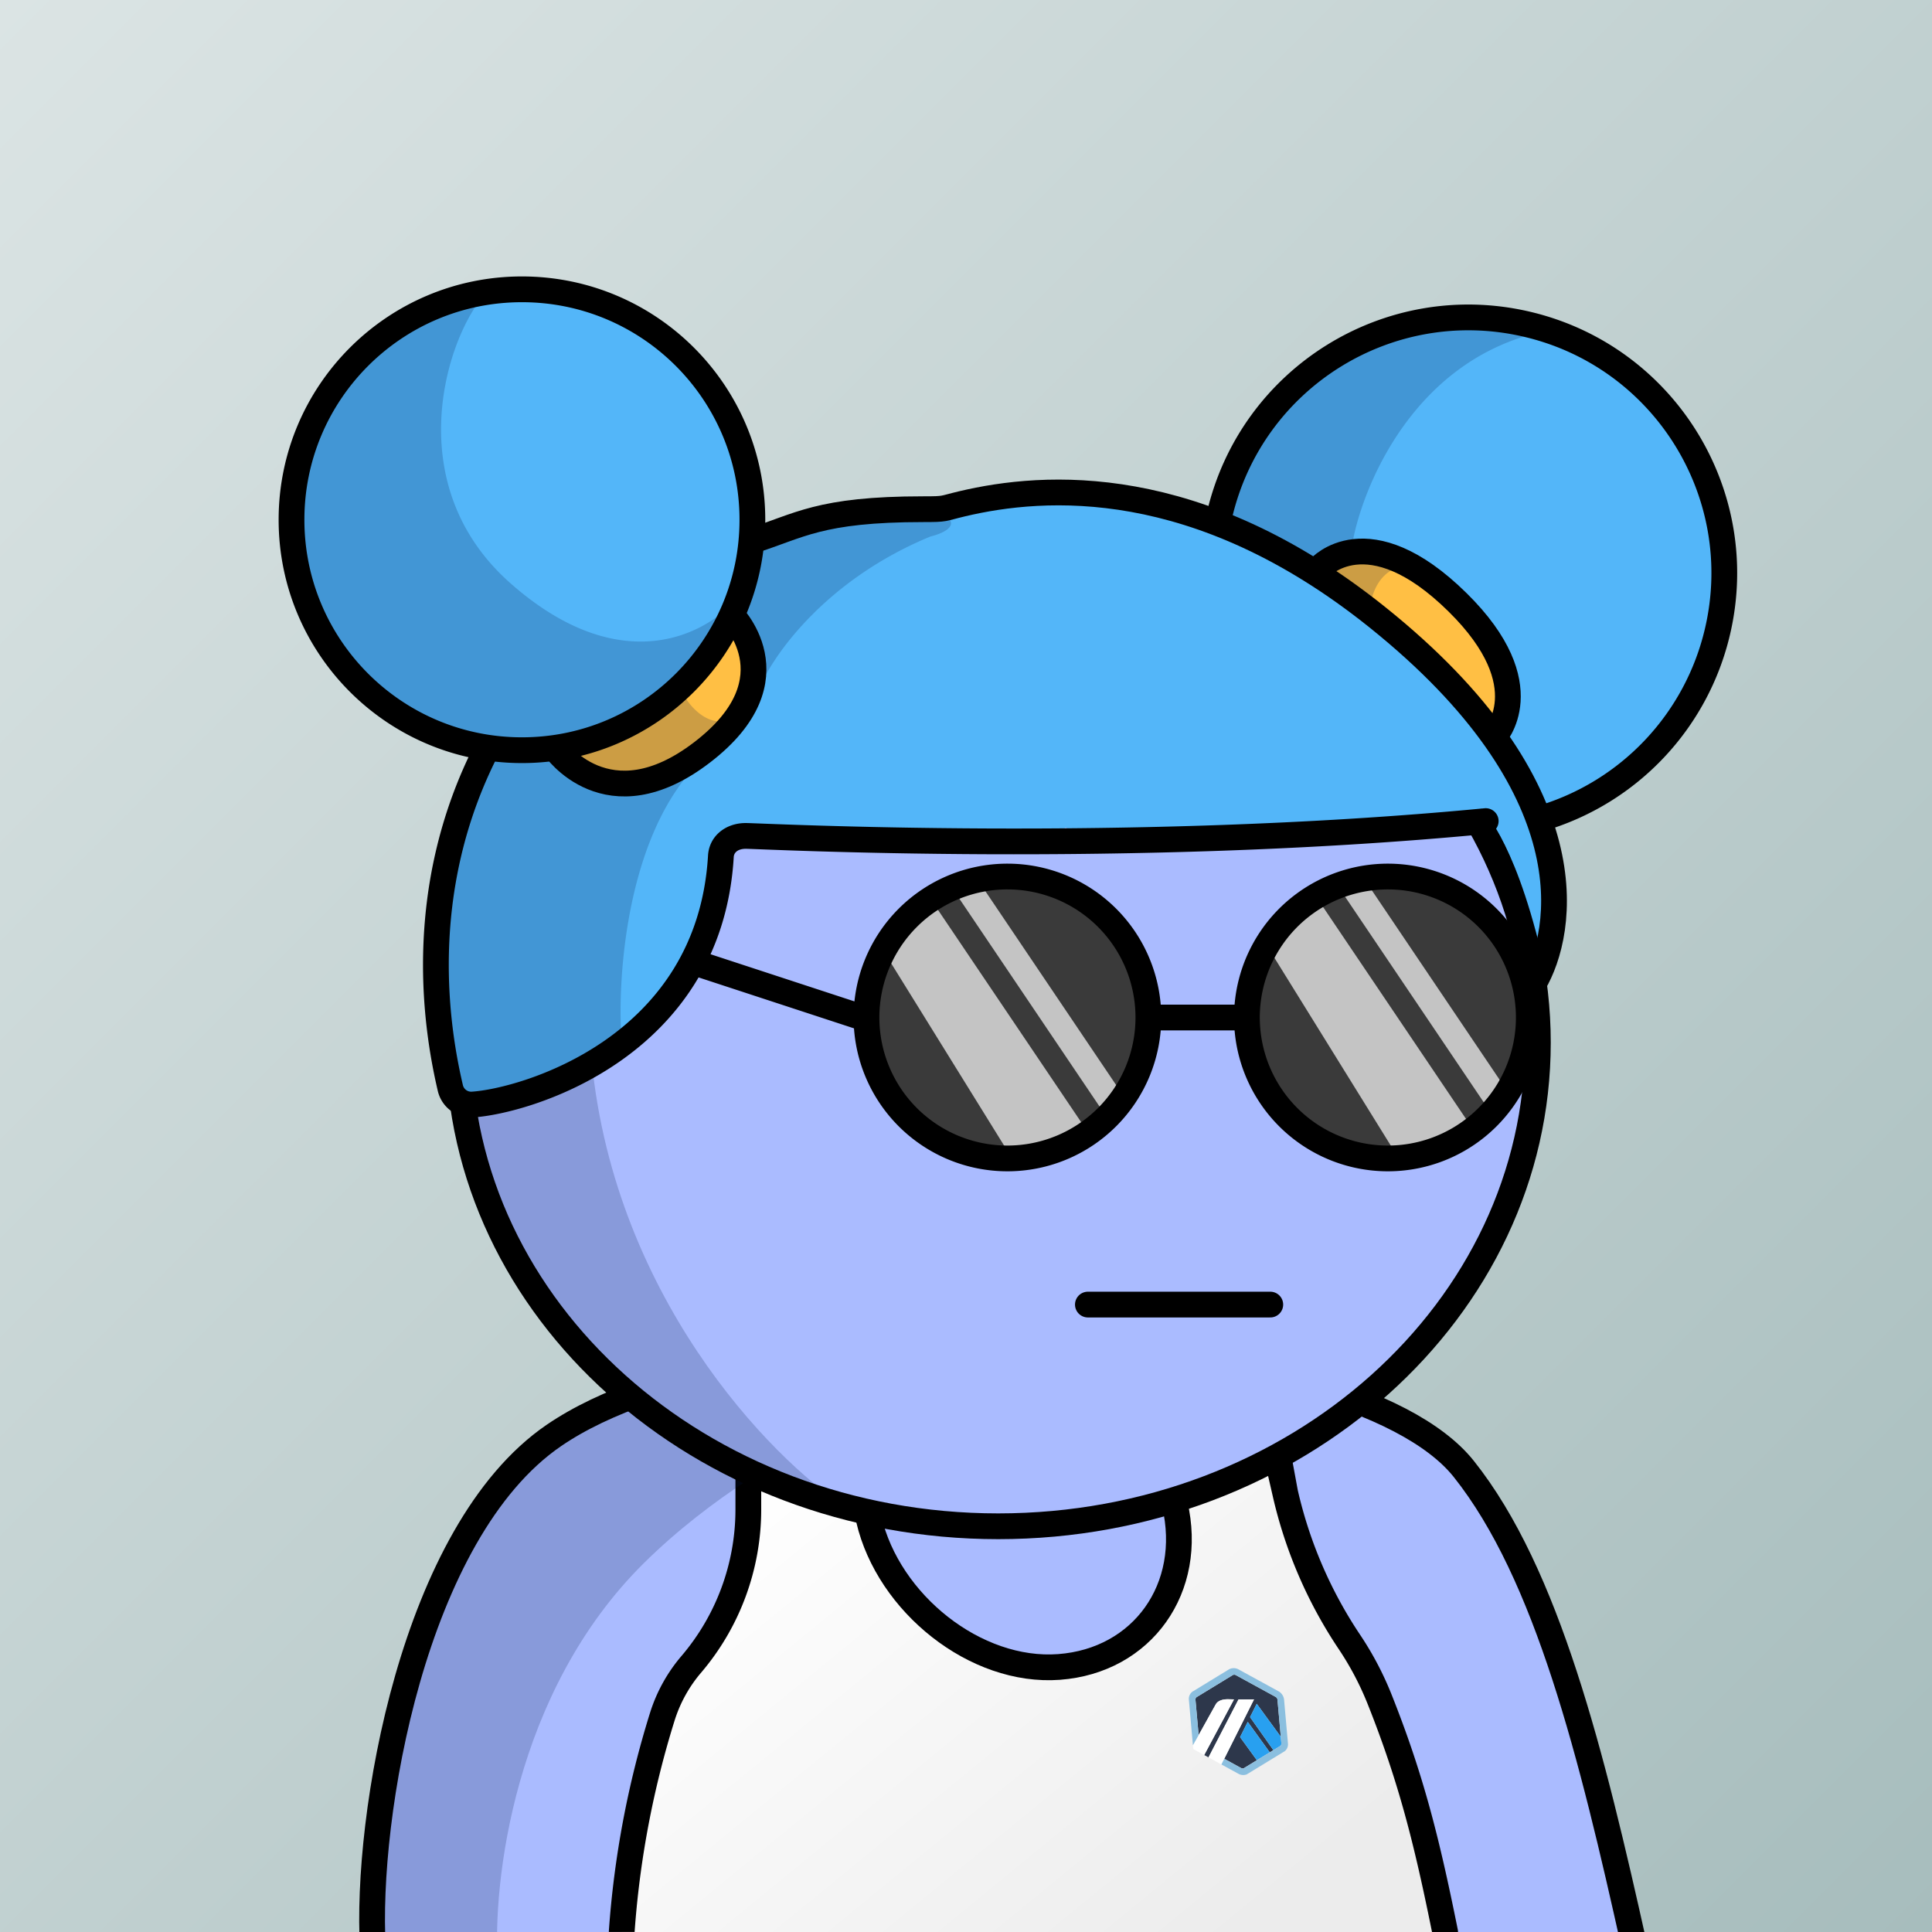 <svg
      xmlns="http://www.w3.org/2000/svg"
      preserveAspectRatio="xMidYMin meet"
      fill="none"
      viewBox="0 0 1500 1500"
    >
      <rect x="0" y="0" width="1500" height="1500" fill="#808080" stroke="none"/>
      <g>
      <path fill="url(#prefix__paint0_linear_53_28788)" d="M0 0h1500v1500H0z"/><defs><linearGradient id="prefix__paint0_linear_53_28788" x1="0" y1="0" x2="1500" y2="1500" gradientUnits="userSpaceOnUse"><stop stop-color="#DBE4E4"/><stop offset="1" stop-color="#A7BDBD"/></linearGradient></defs>
      <g clip-path="url(#prefix__clip0_53_28586)"><path d="M1263 1500H289.33l3.73-66.49 17.17-107.35L358 1203l53.62-74.7s38.18-26.49 102.86-54.62S725 1044 725 1044s197-4.48 350.16 55.11C1228.32 1158.7 1263 1500 1263 1500z" fill="#ABF"/><path d="M1122 1500H482.72s14.6-102.81 14.89-104.16c.29-1.35 16.56-62.7 16.56-62.7l45.26-67.61s16.251-30.11 21.61-70.63c4.913-37.15-1.081-84.95 0-86.07 2.26-2.34 4.64-50.26 4.64-50.26l5.36 2.13 72.57-6.85v.09c.09.44.55 2.47 1.49 5.71l.18.63c.12.43.26.88.4 1.35 0 .12.07.23.11.35.09.32.19.64.29 1a.472.472 0 000 .13c3.442 10.98-6.036 73.44 9.92 119.89 20.159 58.69 69.608 102.92 111.27 108.84 1.72.24 3.42.46 5.09.65 46.42 5.32 75.09-9.26 91.78-24.17.21-.18.41-.37.61-.56 14.4-13.07 19.65-26.22 19.65-26.22l8-46.64-16.9-141.05 87 18.15 9.99 63.79 28.54 95.42 43 72 35.15 98.54L1122 1500z" fill="url(#prefix__paint0_linear_53_28586)"/><path d="M970.546 1333.16l5.179-10.34 18.683 25.59.442 4.9-3.038-33.78a2.8 2.8 0 00-.45-1.16 2.799 2.799 0 00-.906-.87l-31.07-17a2.598 2.598 0 00-1.129-.26c-.391 0-.777.09-1.129.26-.09.04-.177.09-.26.15l-.096.07-27.231 16.63-.107.05c-.144.07-.279.16-.403.26-.251.19-.459.43-.611.71-.151.28-.243.59-.269.9-.006.1-.006.2 0 .3l2.474 27.54 13.202-23.72c1.649-3.14 5.757-4.16 9.656-4.1l4.581.12-23.12 43.19 3.337 1.82 23.287-44.98 12.045-.05-23.116 46.12 11.909 6.52 1.423.78c.583.23 1.229.25 1.821.04l28.446-17.38-5.432 3.34-18.118-25.65zm5.283 33.48l-13.03-17.95 5.936-11.85 17.117 23.68-10.023 6.12z" fill="#2D374B"/><path d="M962.799 1348.68l13.03 17.95 10.023-6.11-17.122-23.69-5.931 11.85zM994.853 1353.31l-.443-4.9-18.683-25.58-5.184 10.33 18.121 25.65 5.442-3.32a2.326 2.326 0 00.78-1.85l-.033-.33z" fill="#28A0F0"/><path d="M926.44 1357.94l8.506 4.66 23.121-43.2-4.581-.11c-3.902-.06-8.007.95-9.656 4.1l-13.202 23.72-4.446 7.9.26 2.94-.002-.01zM973.625 1319.4l-12.046.05-23.285 44.98 10.013 5.49 2.203-4.4 23.115-46.12z" fill="#fff"/><path d="M996.926 1319.34a8.612 8.612 0 00-1.378-3.56 8.557 8.557 0 00-2.784-2.61l-31.477-17.22a7.727 7.727 0 00-3.436-.8c-1.192 0-2.367.27-3.436.8-.24.12-27.64 16.87-27.64 16.87a6.85 6.85 0 00-3.764 6.51l3.166 35.67 4.446-7.91-2.474-27.52c-.014-.37.06-.73.215-1.07.155-.33.387-.62.677-.84.128-.1 27.998-17.1 28.095-17.15.352-.17.738-.26 1.129-.26s.776.09 1.129.26l31.07 17.01c.362.21.672.51.907.86.234.35.387.75.448 1.16l3.013 34.1a2.259 2.259 0 01-.721 1.85l-5.45 3.32-2.804 1.72-10.031 6.12-10.171 6.21c-.591.21-1.238.19-1.821-.04l-13.329-7.29-2.203 4.39 11.981 6.56c.396.22.747.41 1.041.56.447.24.752.4.858.45.974.42 2.022.63 3.08.63.94 0 1.872-.17 2.745-.52l29.551-18.04a6.97 6.97 0 001.894-2.58c.421-1 .608-2.08.533-3.16l-3.059-34.48z" fill="#8BBFDF"/><path d="M591 1062.25V1172a195.34 195.34 0 01-46.65 126.63 106.083 106.083 0 00-20.67 37.44 721.566 721.566 0 00-30.63 159.2c-.12 1.56-.24 3.12-.34 4.69h-20v-.69a741.634 741.634 0 0131.88-169.14 125.754 125.754 0 0124.55-44.47c27.011-31.71 41.85-72 41.86-113.66v-109.79c0-2.65 1.054-5.2 2.929-7.07a9.981 9.981 0 017.071-2.93 9.981 9.981 0 017.071 2.93 9.994 9.994 0 012.929 7.07v.04zM1132 1499.99h-20.2l-.09-.45c-13.68-67.64-25.68-115.81-49.89-176.59a229.608 229.608 0 00-22.36-42.48 355.4 355.4 0 01-51.359-119.1l-5.1-22.21-11.526-66.69a9.987 9.987 0 011.282-7.54 10.006 10.006 0 0113.789-3.15 10.006 10.006 0 014.429 6.24l1.017 4.45 15.588 84.45a336.018 336.018 0 0048.48 112.43c9.7 14.51 17.86 29.99 24.32 46.2 24.77 62.18 37 111.24 50.91 180l.5 2.47c.14.65.21 1.31.21 1.97z" fill="#000"/><path d="M659.5 1051l15.11 128.85c15.21 64.94 82.8 119.21 147.64 114.37 64.84-4.84 105.05-61.36 89.84-126.36L893.5 1051" stroke="#000" stroke-width="20" stroke-miterlimit="10" stroke-linecap="round"/><path d="M500.002 1213.5c-101.2 100-117.834 249-113.5 311l-99.502-13c-1.6-110.8 39-247.5 59.5-302l39.501-52.5 15.5-20.5 66.5-42.5c149.6-59.6 294-54.83 347.5-45-63 13.17-214.299 64.5-315.499 164.5z" fill="#001647" fill-opacity=".2"/><path d="M289.5 1512.5c-6-101.5 31-323.03 140.5-398 158.5-108.51 616.5-87 706.5 26 64.91 81.5 99.5 222.5 132.5 371" stroke="#000" stroke-width="20" stroke-linecap="round"/></g><defs><linearGradient id="prefix__paint0_linear_53_28586" x1="595.499" y1="1136" x2="921.5" y2="1534" gradientUnits="userSpaceOnUse"><stop stop-color="#fff"/><stop offset="1" stop-color="#ECECEC"/></linearGradient><clipPath id="prefix__clip0_53_28586"><path fill="#fff" d="M0 0h1500v1500H0z"/></clipPath></defs>
      <g clip-path="url(#prefix__clip0_299_662)"><path d="M775 1185c231.41 0 419-168.12 419-375.5 0-207.383-187.59-375.5-419-375.5-231.407 0-419 168.117-419 375.5 0 207.38 187.593 375.5 419 375.5z" fill="#ABF"/><path d="M457.5 796c7.6 194 131.833 327.5 193 370l-130-55.5L438 1034l-57.5-89.5-27-106 11-104L394 662l45-82.5 83.5-69.5 109-54.182 28.5-1C569.452 513.314 451.119 633.132 457.5 796z" fill="#001647" fill-opacity=".2"/><path d="M775 1185c231.41 0 419-168.12 419-375.5 0-207.383-187.59-375.5-419-375.5-231.407 0-419 168.117-419 375.5 0 207.38 187.593 375.5 419 375.5z" stroke="#000" stroke-width="20"/></g><defs><clipPath id="prefix__clip0_299_662"><path fill="#fff" d="M0 0h1500v1500H0z"/></clipPath></defs>
      <g clip-path="url(#prefix__clip0_53_29449)"><path d="M844.63 1012.87h141.62" stroke="#000" stroke-width="20" stroke-linecap="round"/><path d="M764.05 841.24c31.336 0 56.74-25.404 56.74-56.74 0-31.337-25.404-56.74-56.74-56.74-31.337 0-56.74 25.403-56.74 56.74 0 31.336 25.403 56.74 56.74 56.74zM1048.19 841.24c31.34 0 56.74-25.404 56.74-56.74 0-31.337-25.4-56.74-56.74-56.74-31.34 0-56.74 25.403-56.74 56.74 0 31.336 25.4 56.74 56.74 56.74z" fill="#fff" stroke="#000" stroke-width="20" stroke-miterlimit="10"/><path d="M764.05 770.5c7.18 0 13-5.82 13-13s-5.82-13-13-13-13 5.82-13 13 5.82 13 13 13zM1048.19 770.5c7.18 0 13-5.82 13-13s-5.82-13-13-13-13 5.82-13 13 5.82 13 13 13z" fill="#000"/></g><defs><clipPath id="prefix__clip0_53_29449"><path fill="#fff" d="M0 0h1500v1500H0z"/></clipPath></defs>
      <g clip-path="url(#prefix__clip0_53_26381)"><path d="M782.161 900.399a109.43 109.43 0 10.015-218.86 109.43 109.43 0 00-.015 218.86z" fill="#3A3A3A"/><path d="M686.995 740.005l34.151-44.094 126.928 188.178L788 903 686.995 740.005zM743.336 695.507l16.58-11.184 114.06 169.1-16.58 11.184z" fill="#fff" fill-opacity=".7"/><path d="M1079.07 895.077a109.42 109.42 0 0073.49-28.343 109.413 109.413 0 0035.42-70.355 109.405 109.405 0 00-21-75.915 109.438 109.438 0 00-144.16-28.68 109.435 109.435 0 00-42.666 140.649 109.423 109.423 0 0098.916 62.644z" fill="#3A3A3A"/><path d="M983.905 734.682l34.155-44.094 126.92 188.178-60.07 18.911-101.005-162.995zM1040.25 690.184L1056.83 679l114.06 169.1-16.58 11.184z" fill="#fff" fill-opacity=".7"/><path d="M1077.58 899.4c25.32-.01 49.85-8.799 69.41-24.869a109.412 109.412 0 0037.88-63.261 109.452 109.452 0 00-10.85-72.932 109.435 109.435 0 00-128.31-53.068 109.433 109.433 0 00-77.071 115.495 109.427 109.427 0 0031.571 66.635 109.447 109.447 0 0077.37 32v0zM782.161 899.399a109.43 109.43 0 10.015-218.86 109.43 109.43 0 00-.015 218.86zM671 790.5l-294-96.359M891.578 790h76.58" stroke="#000" stroke-width="20" stroke-miterlimit="10"/></g><defs><clipPath id="prefix__clip0_53_26381"><path fill="#fff" d="M0 0h1500v1500H0z"/></clipPath></defs>
      <g clip-path="url(#prefix__clip0_53_25387)"><path d="M883.5 650l-16.5-3.5s-14.74-3.47-20.5 3.5c-5.76 6.97-19.09-11.38-20-6.5-.91 4.88-46.5 6-46.5 6h-40s-44.65-5.41-62.5.5-50.28-1.76-54.5-.5c-4.22 1.26-52.39 2.31-54.5 4-2.11 1.69-9.39 27.31-11.5 29-2.11 1.69-4.58 20.62-5 32-.42 11.38-10.13 18.92-10.5 26.5-.37 7.58-20.22 27.92-24.01 40.56-3.79 12.64-9.09 14.09-12.88 21.67-3.79 7.58-19.67 8.48-22.61 12.27-2.94 3.79-15.13 7.29-18.5 11.5-4.098 5.459-6.108 9.613-11.72 13.5-7.19 4.89-9.56 5.63-9.56 5.63s-33.77-1.07-36.88.2c-3.11 1.27-48 11.55-48 11.55l-11.85-3s24.4 13.39 20.18-1.36c-4.22-14.75-6.73 3-9.65-16.66s-5.52-25.69-10.15-40.14c-4.63-14.45-8.43-29.8-12.18-44.12-3.75-14.32 0-29.5 0-29.5s1.31-26.32 5.31-42.61c4-16.29 5.48-23.18 5.9-26.8.42-3.62 10.53-30.93 11.37-33 .84-2.07 25.28-66.57 25.28-66.57l29.16-30.34 66.49-64.47s115-35 121.35-38.12c6.35-3.12 20.64-6.54 21.91-7.38 1.27-.84 42.35-15.21 49.94-18.58 7.59-3.37 18.69 1.76 25 0 6.31-1.76 42.09-3.41 49.25-4.25 7.16-.84 27-11.38 45.64-10 18.64 1.38 48.28-.38 70.27 2.77 21.99 3.15 63.52 13.11 63.52 13.11l129.09 67.13 91.65 82.62 59.88 113.61-8.02 79.78C1174.5 648 1150 628 1150 628s-48 22-139.66 15.84c-1.94-.42-55.2 6.32-57.84 4.16-2.64-2.16-48-1.5-48-1.5l-21 3.5z" fill="#53B6F9"/><path d="M435 581s47.08 58.45 108.11 5.17 24.83-101.9 24.83-101.9l-29.48 44-37.26 29.46-60 20.69L435 581zM1024.5 435.49s46.93-35.77 103.52 21.39c56.59 57.16 38 89.94 38 89.94l-5.37 14.54s-79.83-84.64-83.46-86c-3.63-1.36-52.69-39.87-52.69-39.87z" fill="#FFBF44"/><path d="M405.24 582.5c98.837 0 178.96-80.123 178.96-178.96s-80.123-178.96-178.96-178.96-178.96 80.123-178.96 178.96S306.403 582.5 405.24 582.5zM1101.66 250.201s118.53-30.73 213.94 92.8-71.16 271-71.16 271l-47.7 15.32-36.74-57.32s39.28-33.26-22.21-103.89-121.36-32.11-121.36-32.11l-77.91-34.06s37.81-124.86 163.14-151.74z" fill="#53B6F9"/><path d="M373.5 232c-29.333 37.5-61 147 23 221 80.896 71.266 145.177 43.534 172.375 15.255.953-17.075 3.884-35.035 10.91-30.686L581.5 422.5l89.5-26c19.667-.667 60.4-.3 66 6.5 5.6 6.8-7.333 11.833-14.5 13.5-81.6 33.6-122.667 92.667-133 118l-15-50.5 3.02-26.529c-2.233 3.462-5.129 7.127-8.645 10.784A251.05 251.05 0 00568.5 484l-38 55c4.5 8.5 17.6 24.5 34 20.5s-12.167 20.333-28.5 33c-12.545 5.639-36.089 13.886-55.914 14.893L491 613l41.5-9.5c-47.389 59.2-53.079 160-50 203-22.667 15-74.3 45.8-99.5 49-25.2 3.2-35.5-14.333-37.5-23.5l-7.5-88.5 7.5-75.5 34.5-83h50.77c-2.488-2.414-4.035-4.313-4.77-5.5-39.333 8.833-131.2.8-184-102C176 349 295.5 250 373.5 232zM1187.5 260c-93.2 26.4-130.83 120.667-138 164.5l14.5 5c16.33 2 44.3 6.8 25.5 10-18.8 3.2-24.83 22.333-25.5 31.5l-39.5-27-78-41.5c7.833-25.667 38-86.9 96-126.5 58-39.6 120.83-27.167 145-16z" fill="#001647" fill-opacity=".2"/><path d="M583.41 420c37.1-11.54 52.09-24.66 133.5-24.66 18.09 0 14.09-.406 30.12-4.2C811 376 929.86 367.49 1069.19 479.08c165.48 132.53 145.14 244.65 121.69 284.41" stroke="#000" stroke-width="20" stroke-miterlimit="10"/><path d="M1154.46 647.454c5.49-.527 9.52-5.411 9-10.909-.53-5.497-5.42-9.527-10.91-8.999l1.91 19.908zm-594.77 17.377l-9.982-.591 9.982.591zm-192.75 192.72l-.641-9.979h-.013l-.013.001.667 9.978zm-17.29-12.79l-9.738 2.273.002.009 9.736-2.282zm802.9-217.215C875.809 654.085 591.253 639 579.001 639v20c10.748 0 297.452 15.115 575.459-11.546l-1.91-19.908zM579.001 639c-15.921 0-28.408 10.296-29.293 25.24l19.965 1.182c.102-1.738.823-3.161 2.069-4.23 1.268-1.089 3.556-2.192 7.259-2.192v-20zm-29.293 25.24c-4.214 71.117-40.405 116.069-80.529 143.855-40.527 28.064-84.727 38.31-102.88 39.477l1.282 19.958c21.527-1.383 69.272-12.722 112.985-42.993 44.116-30.549 84.46-80.682 89.107-159.115l-19.965-1.182zM366.273 847.573a6.621 6.621 0 01-4.379-1.283L350 862.369a26.625 26.625 0 0017.607 5.16l-1.334-19.956zm-4.379-1.283a6.622 6.622 0 01-2.508-3.811l-19.472 4.564A26.62 26.62 0 00350 862.369l11.894-16.079zm-2.506-3.802c-9.397-40.259-28.877-147.282 28.046-257.436l-17.768-9.182c-60.237 116.566-39.497 229.422-29.754 271.164l19.476-4.546z" fill="#000"/><path d="M1024.5 441s37.29-42.26 107.21 26.71C1197.68 532.77 1160 572 1160 572" stroke="#000" stroke-width="20" stroke-miterlimit="10"/><path d="M1196.21 635.52a198.421 198.421 0 0088.32-54.171 198.45 198.45 0 0048.99-91.299c24.87-106.79-41.54-213.52-148.33-238.39C1078.4 226.79 971.67 293.2 946.8 400M405.24 582.451c98.809 0 178.91-80.101 178.91-178.91s-80.101-178.91-178.91-178.91-178.91 80.101-178.91 178.91 80.101 178.91 178.91 178.91z" stroke="#000" stroke-width="20" stroke-miterlimit="10"/><path d="M430.7 580.67s40.75 59.81 114.23 3.6c75.41-57.68 21.32-108.76 21.32-108.76" stroke="#000" stroke-width="20" stroke-miterlimit="10"/></g><defs><clipPath id="prefix__clip0_53_25387"><path fill="#fff" d="M0 0h1500v1500H0z"/></clipPath></defs>
      
    </g>
    </svg>